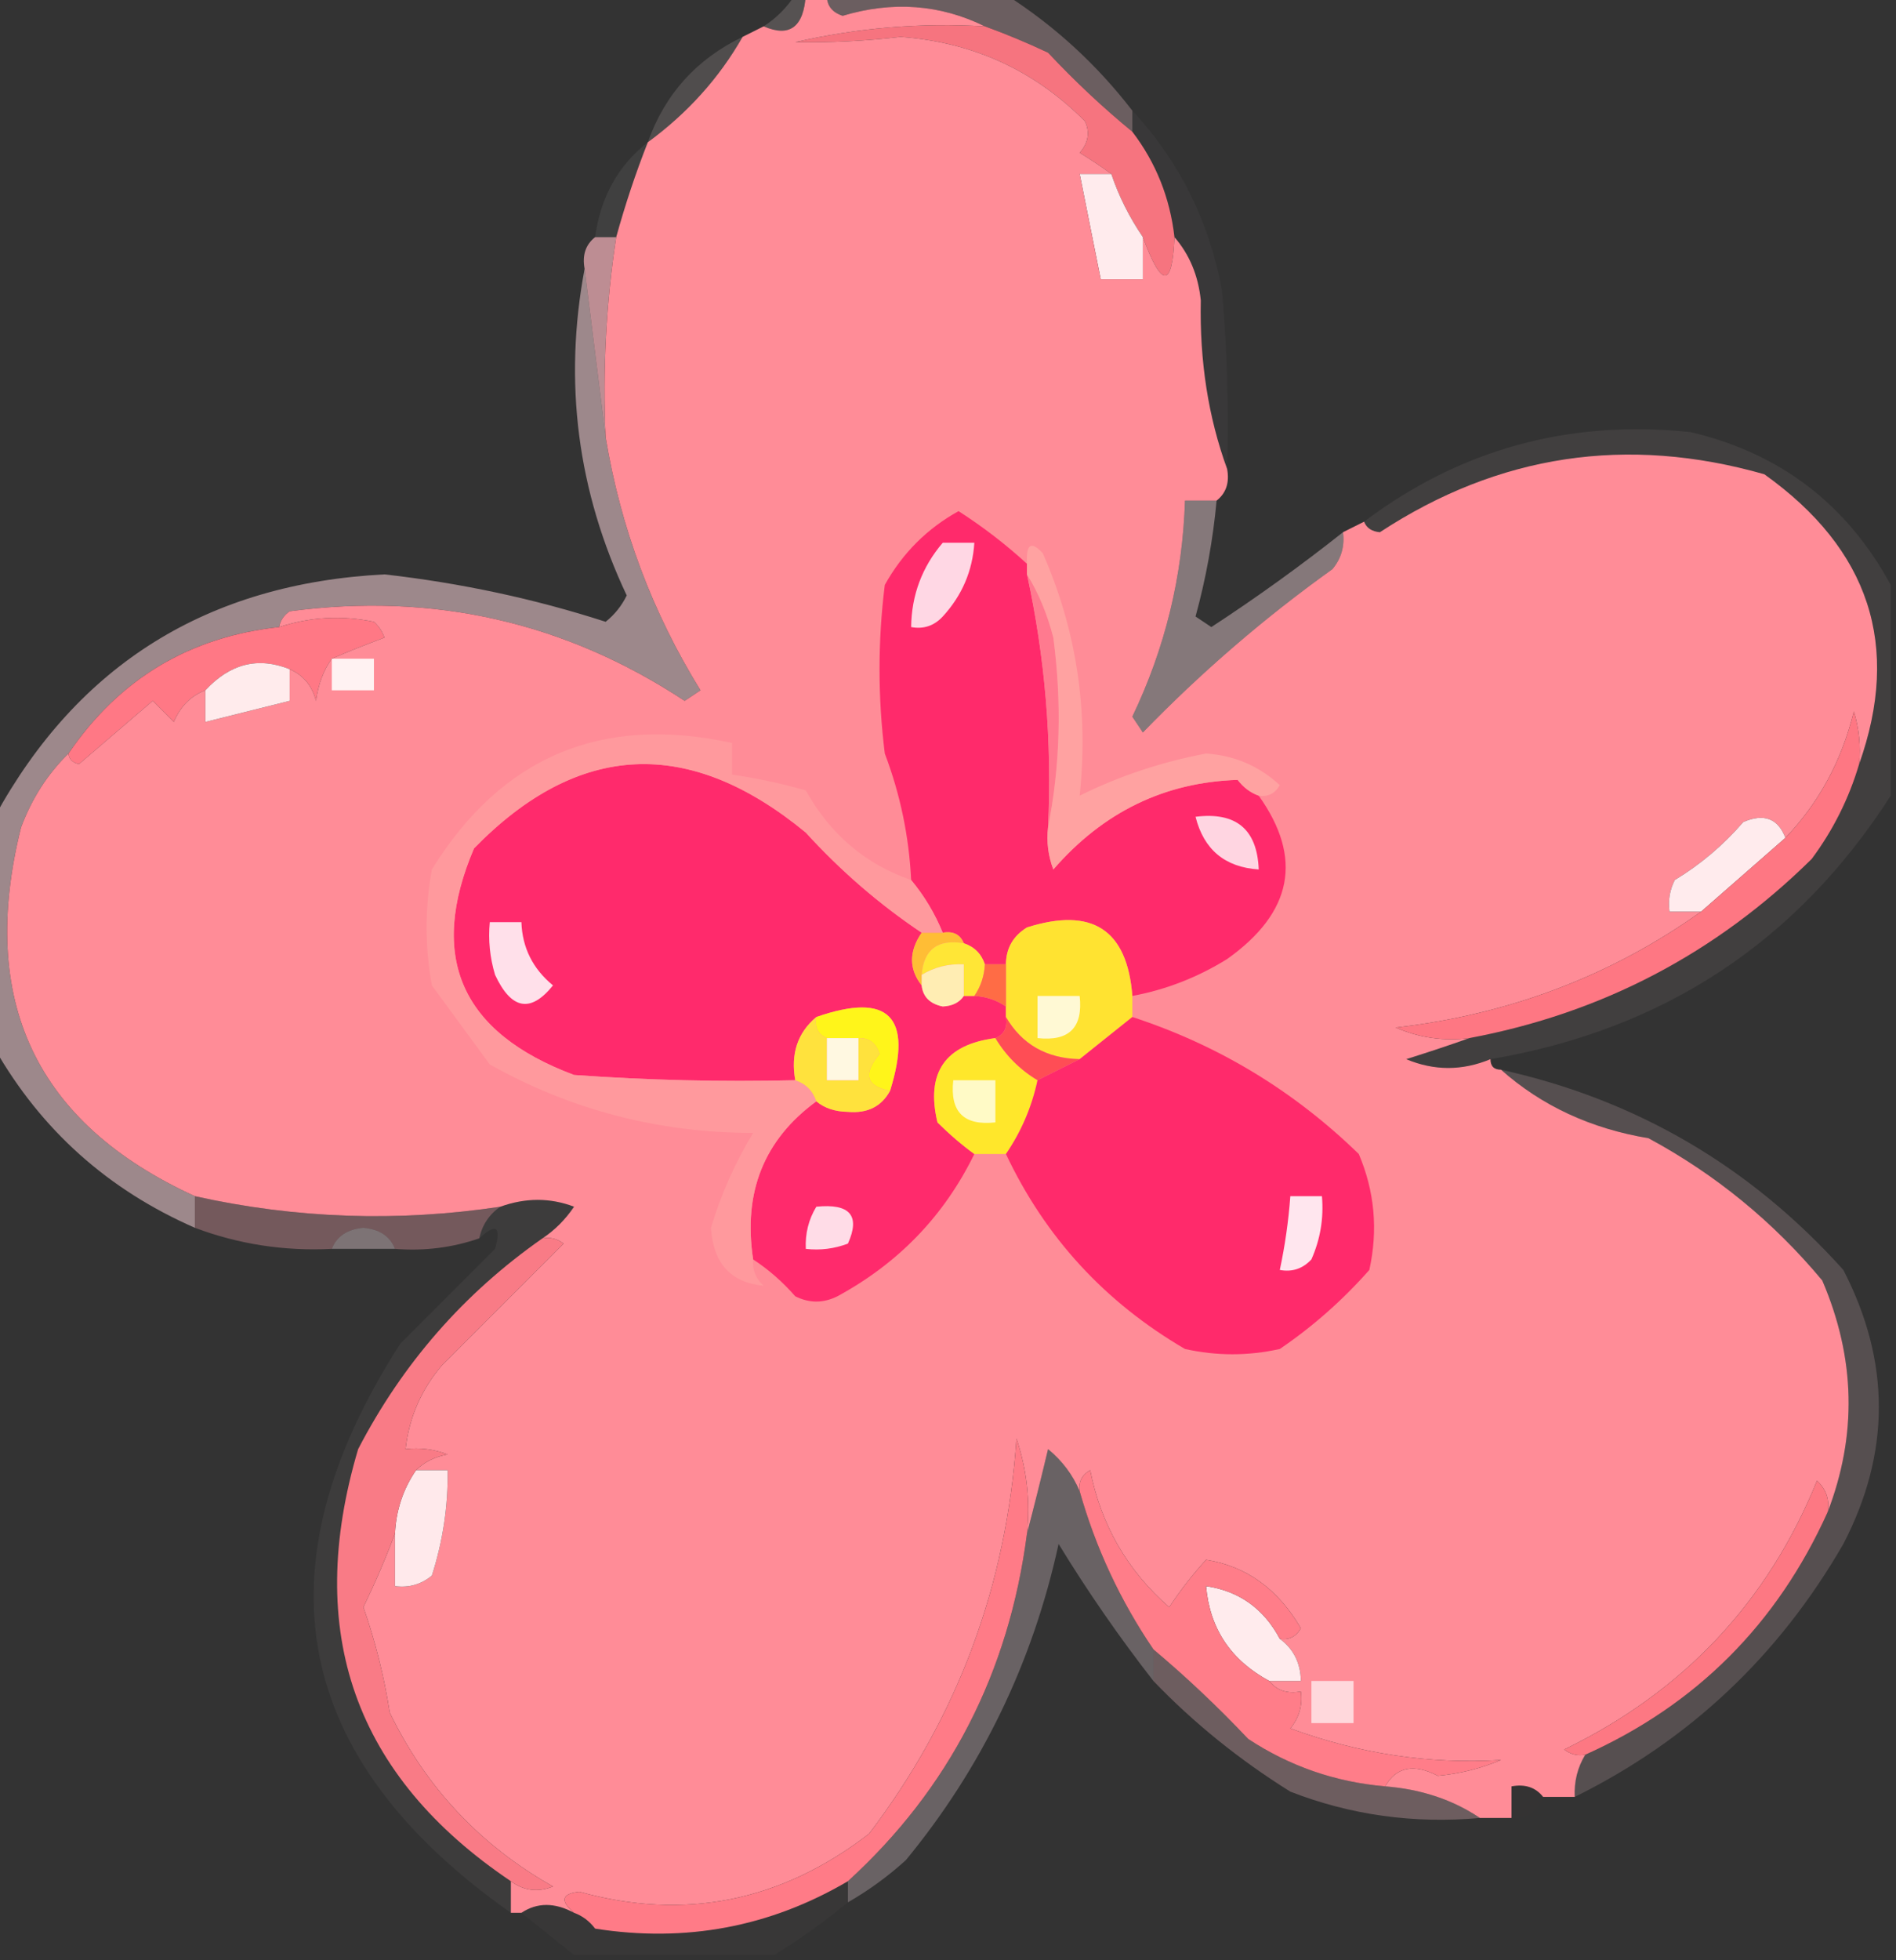<?xml version="1.0" encoding="UTF-8"?>
<!DOCTYPE svg PUBLIC "-//W3C//DTD SVG 1.1//EN" "http://www.w3.org/Graphics/SVG/1.1/DTD/svg11.dtd">
<svg xmlns="http://www.w3.org/2000/svg" version="1.1" width="180px" height="186px" style="shape-rendering:geometricPrecision; text-rendering:geometricPrecision; image-rendering:optimizeQuality; fill-rule:evenodd; clip-rule:evenodd" xmlns:xlink="http://www.w3.org/1999/xlink">
<rect width="100%" height="100%" fill="#333333" stroke="none"/>
<g><path style="opacity:0.173" fill="#ffe8ec" d="M 75.5,-0.5 C 75.833,-0.5 76.167,-0.5 76.5,-0.5C 76.307,2.57 74.973,3.57 72.5,2.5C 73.694,1.728 74.694,0.728 75.5,-0.5 Z"/></g>
<g><path style="opacity:0.275" fill="#ffd1d7" d="M 78.5,-0.5 C 84.167,-0.5 89.833,-0.5 95.5,-0.5C 100.126,2.458 104.126,6.124 107.5,10.5C 107.5,11.167 107.5,11.833 107.5,12.5C 104.703,10.205 102.036,7.705 99.5,5C 97.511,4.062 95.511,3.228 93.5,2.5C 89.242,0.41 84.742,0.077 80,1.5C 78.97,1.164 78.47,0.497 78.5,-0.5 Z"/></g>
<g><path style="opacity:0.957" fill="#ff7783" d="M 93.5,2.5 C 95.511,3.228 97.511,4.062 99.5,5C 102.036,7.705 104.703,10.205 107.5,12.5C 109.738,15.43 111.071,18.763 111.5,22.5C 111.295,27.359 110.295,27.359 108.5,22.5C 107.201,20.588 106.201,18.588 105.5,16.5C 104.602,15.842 103.602,15.176 102.5,14.5C 103.326,13.549 103.492,12.549 103,11.5C 98.189,6.667 92.356,4 85.5,3.5C 82.136,3.893 78.803,4.06 75.5,4C 81.407,2.639 87.407,2.139 93.5,2.5 Z"/></g>
<g><path style="opacity:0.141" fill="#ffeaee" d="M 70.5,3.5 C 68.28,7.395 65.28,10.728 61.5,13.5C 63.116,8.944 66.116,5.61 70.5,3.5 Z"/></g>
<g><path style="opacity:0.066" fill="#fff2f5" d="M 61.5,13.5 C 60.353,16.41 59.353,19.41 58.5,22.5C 57.833,22.5 57.167,22.5 56.5,22.5C 57.015,18.701 58.681,15.701 61.5,13.5 Z"/></g>
<g><path style="opacity:1" fill="#ffebed" d="M 105.5,16.5 C 106.201,18.588 107.201,20.588 108.5,22.5C 108.5,23.833 108.5,25.167 108.5,26.5C 107.167,26.5 105.833,26.5 104.5,26.5C 103.833,23.167 103.167,19.833 102.5,16.5C 103.5,16.5 104.5,16.5 105.5,16.5 Z"/></g>
<g><path style="opacity:0.033" fill="#ffeef2" d="M 107.5,10.5 C 111.937,15.275 114.77,20.942 116,27.5C 116.499,33.157 116.666,38.824 116.5,44.5C 114.711,39.593 113.878,34.26 114,28.5C 113.76,26.148 112.927,24.148 111.5,22.5C 111.071,18.763 109.738,15.43 107.5,12.5C 107.5,11.833 107.5,11.167 107.5,10.5 Z"/></g>
<g><path style="opacity:0.674" fill="#ffb8c1" d="M 56.5,22.5 C 57.167,22.5 57.833,22.5 58.5,22.5C 57.542,28.744 57.209,35.077 57.5,41.5C 56.833,36.167 56.167,30.833 55.5,25.5C 55.263,24.209 55.596,23.209 56.5,22.5 Z"/></g>
<g><path style="opacity:0.516" fill="#ffd7dd" d="M 55.5,25.5 C 56.167,30.833 56.833,36.167 57.5,41.5C 58.922,50.101 61.922,58.101 66.5,65.5C 66,65.833 65.5,66.167 65,66.5C 53.646,59.019 41.146,56.186 27.5,58C 26.944,58.383 26.611,58.883 26.5,59.5C 17.975,60.428 11.309,64.428 6.5,71.5C 4.526,73.428 3.026,75.761 2,78.5C -2.113,94.933 3.387,106.6 18.5,113.5C 18.5,114.5 18.5,115.5 18.5,116.5C 10.251,112.891 3.917,107.224 -0.5,99.5C -0.5,92.167 -0.5,84.833 -0.5,77.5C 7.404,63.033 19.737,55.366 36.5,54.5C 43.762,55.323 50.762,56.823 57.5,59C 58.357,58.311 59.023,57.478 59.5,56.5C 54.817,46.597 53.483,36.264 55.5,25.5 Z"/></g>
<g><path style="opacity:1" fill="#ff7885" d="M 31.5,62.5 C 30.71,63.608 30.21,64.942 30,66.5C 29.623,65.058 28.79,64.058 27.5,63.5C 24.513,62.298 21.846,62.965 19.5,65.5C 18.141,66.007 17.141,67.007 16.5,68.5C 15.833,67.833 15.167,67.167 14.5,66.5C 12.167,68.5 9.833,70.5 7.5,72.5C 6.893,72.376 6.56,72.043 6.5,71.5C 11.309,64.428 17.975,60.428 26.5,59.5C 29.445,58.532 32.445,58.366 35.5,59C 35.957,59.414 36.291,59.914 36.5,60.5C 34.709,61.17 33.042,61.837 31.5,62.5 Z"/></g>
<g><path style="opacity:1" fill="#ff8c97" d="M 76.5,-0.5 C 77.167,-0.5 77.833,-0.5 78.5,-0.5C 78.47,0.497 78.97,1.164 80,1.5C 84.742,0.077 89.242,0.41 93.5,2.5C 87.407,2.139 81.407,2.639 75.5,4C 78.803,4.06 82.136,3.893 85.5,3.5C 92.356,4 98.189,6.667 103,11.5C 103.492,12.549 103.326,13.549 102.5,14.5C 103.602,15.176 104.602,15.842 105.5,16.5C 104.5,16.5 103.5,16.5 102.5,16.5C 103.167,19.833 103.833,23.167 104.5,26.5C 105.833,26.5 107.167,26.5 108.5,26.5C 108.5,25.167 108.5,23.833 108.5,22.5C 110.295,27.359 111.295,27.359 111.5,22.5C 112.927,24.148 113.76,26.148 114,28.5C 113.878,34.26 114.711,39.593 116.5,44.5C 116.737,45.791 116.404,46.791 115.5,47.5C 114.5,47.5 113.5,47.5 112.5,47.5C 112.275,54.683 110.608,61.517 107.5,68C 107.833,68.5 108.167,69 108.5,69.5C 114.058,63.772 120.058,58.606 126.5,54C 127.337,52.989 127.67,51.822 127.5,50.5C 128.167,50.167 128.833,49.833 129.5,49.5C 129.735,50.097 130.235,50.43 131,50.5C 142.274,43.114 154.441,41.281 167.5,45C 177.485,52.116 180.485,61.282 176.5,72.5C 176.66,70.801 176.494,69.134 176,67.5C 174.85,72.177 172.683,76.177 169.5,79.5C 168.796,77.656 167.463,77.156 165.5,78C 163.612,80.19 161.445,82.023 159,83.5C 158.517,84.448 158.351,85.448 158.5,86.5C 159.5,86.5 160.5,86.5 161.5,86.5C 152.941,92.594 143.274,96.261 132.5,97.5C 134.743,98.474 137.076,98.808 139.5,98.5C 137.631,99.165 135.631,99.831 133.5,100.5C 136.156,101.614 138.823,101.614 141.5,100.5C 141.5,101.167 141.833,101.5 142.5,101.5C 146.361,104.925 151.027,107.091 156.5,108C 162.866,111.434 168.366,115.934 173,121.5C 176.158,128.853 176.324,136.186 173.5,143.5C 173.719,142.325 173.386,141.325 172.5,140.5C 167.825,152.012 159.825,160.512 148.5,166C 149.094,166.464 149.761,166.631 150.5,166.5C 149.766,167.708 149.433,169.041 149.5,170.5C 148.5,170.5 147.5,170.5 146.5,170.5C 145.791,169.596 144.791,169.263 143.5,169.5C 143.5,170.5 143.5,171.5 143.5,172.5C 142.5,172.5 141.5,172.5 140.5,172.5C 137.929,170.769 134.929,169.769 131.5,169.5C 132.563,167.653 134.229,167.319 136.5,168.5C 138.577,168.308 140.577,167.808 142.5,167C 135.719,167.412 129.052,166.412 122.5,164C 123.337,162.989 123.67,161.822 123.5,160.5C 122.209,160.737 121.209,160.404 120.5,159.5C 121.5,159.5 122.5,159.5 123.5,159.5C 123.473,157.801 122.806,156.467 121.5,155.5C 122.376,155.631 123.043,155.298 123.5,154.5C 121.323,150.77 118.323,148.604 114.5,148C 113.213,149.41 112.046,150.91 111,152.5C 107.026,149.024 104.526,144.691 103.5,139.5C 102.702,139.957 102.369,140.624 102.5,141.5C 101.859,139.958 100.859,138.624 99.5,137.5C 98.832,140.306 98.166,142.972 97.5,145.5C 97.817,142.428 97.484,139.428 96.5,136.5C 95.557,150.473 90.89,162.973 82.5,174C 74.138,180.442 64.971,182.276 55,179.5C 53.316,179.683 53.15,180.35 54.5,181.5C 52.666,180.506 50.999,180.506 49.5,181.5C 49.167,181.5 48.833,181.5 48.5,181.5C 48.5,180.5 48.5,179.5 48.5,178.5C 49.738,179.412 51.072,179.579 52.5,179C 45.614,175.114 40.447,169.614 37,162.5C 36.474,159.089 35.641,155.755 34.5,152.5C 35.655,150.105 36.655,147.771 37.5,145.5C 37.5,147.167 37.5,148.833 37.5,150.5C 38.822,150.67 39.989,150.337 41,149.5C 42.043,146.243 42.543,142.91 42.5,139.5C 41.5,139.5 40.5,139.5 39.5,139.5C 40.263,138.732 41.263,138.232 42.5,138C 41.207,137.51 39.873,137.343 38.5,137.5C 38.841,134.484 40.007,131.818 42,129.5C 45.833,125.667 49.667,121.833 53.5,118C 52.906,117.536 52.239,117.369 51.5,117.5C 52.66,116.735 53.66,115.735 54.5,114.5C 52.229,113.637 49.895,113.637 47.5,114.5C 37.762,115.965 28.095,115.632 18.5,113.5C 3.387,106.6 -2.113,94.933 2,78.5C 3.026,75.761 4.526,73.428 6.5,71.5C 6.56,72.043 6.893,72.376 7.5,72.5C 9.833,70.5 12.167,68.5 14.5,66.5C 15.167,67.167 15.833,67.833 16.5,68.5C 17.141,67.007 18.141,66.007 19.5,65.5C 19.5,66.5 19.5,67.5 19.5,68.5C 22.167,67.833 24.833,67.167 27.5,66.5C 27.5,65.5 27.5,64.5 27.5,63.5C 28.79,64.058 29.623,65.058 30,66.5C 30.21,64.942 30.71,63.608 31.5,62.5C 33.042,61.837 34.709,61.17 36.5,60.5C 36.291,59.914 35.957,59.414 35.5,59C 32.445,58.366 29.445,58.532 26.5,59.5C 26.611,58.883 26.944,58.383 27.5,58C 41.146,56.186 53.646,59.019 65,66.5C 65.5,66.167 66,65.833 66.5,65.5C 61.922,58.101 58.922,50.101 57.5,41.5C 57.209,35.077 57.542,28.744 58.5,22.5C 59.353,19.41 60.353,16.41 61.5,13.5C 65.28,10.728 68.28,7.395 70.5,3.5C 71.167,3.167 71.833,2.833 72.5,2.5C 74.973,3.57 76.307,2.57 76.5,-0.5 Z"/></g>
<g><path style="opacity:1" fill="#ff2a6b" d="M 97.5,53.5 C 97.5,53.833 97.5,54.167 97.5,54.5C 99.219,62.381 99.886,70.381 99.5,78.5C 99.343,79.873 99.51,81.207 100,82.5C 104.724,77.053 110.557,74.219 117.5,74C 118.044,74.717 118.711,75.217 119.5,75.5C 123.72,81.416 122.72,86.582 116.5,91C 113.691,92.741 110.691,93.908 107.5,94.5C 107.016,88.205 103.683,86.038 97.5,88C 96.177,88.816 95.511,89.983 95.5,91.5C 94.833,91.5 94.167,91.5 93.5,91.5C 93.167,90.5 92.5,89.833 91.5,89.5C 91.158,88.662 90.492,88.328 89.5,88.5C 88.751,86.668 87.751,85.001 86.5,83.5C 86.303,79.378 85.47,75.378 84,71.5C 83.333,66.167 83.333,60.833 84,55.5C 85.679,52.487 88.013,50.154 91,48.5C 93.317,49.985 95.484,51.652 97.5,53.5 Z"/></g>
<g><path style="opacity:0.4" fill="#ffe0e4" d="M 115.5,47.5 C 115.156,51.228 114.49,54.895 113.5,58.5C 114,58.833 114.5,59.167 115,59.5C 119.314,56.683 123.48,53.683 127.5,50.5C 127.67,51.822 127.337,52.989 126.5,54C 120.058,58.606 114.058,63.772 108.5,69.5C 108.167,69 107.833,68.5 107.5,68C 110.608,61.517 112.275,54.683 112.5,47.5C 113.5,47.5 114.5,47.5 115.5,47.5 Z"/></g>
<g><path style="opacity:1" fill="#ffd7e4" d="M 89.5,51.5 C 90.5,51.5 91.5,51.5 92.5,51.5C 92.334,54.168 91.334,56.502 89.5,58.5C 88.675,59.386 87.675,59.719 86.5,59.5C 86.539,56.465 87.539,53.798 89.5,51.5 Z"/></g>
<g><path style="opacity:1" fill="#ffebec" d="M 27.5,63.5 C 27.5,64.5 27.5,65.5 27.5,66.5C 24.833,67.167 22.167,67.833 19.5,68.5C 19.5,67.5 19.5,66.5 19.5,65.5C 21.846,62.965 24.513,62.298 27.5,63.5 Z"/></g>
<g><path style="opacity:1" fill="#fff2f2" d="M 31.5,62.5 C 32.833,62.5 34.167,62.5 35.5,62.5C 35.5,63.5 35.5,64.5 35.5,65.5C 34.167,65.5 32.833,65.5 31.5,65.5C 31.5,64.5 31.5,63.5 31.5,62.5 Z"/></g>
<g><path style="opacity:1" fill="#ff7a8f" d="M 97.5,54.5 C 98.6,56.277 99.434,58.277 100,60.5C 100.819,66.681 100.653,72.681 99.5,78.5C 99.886,70.381 99.219,62.381 97.5,54.5 Z"/></g>
<g><path style="opacity:1" fill="#ffa2a1" d="M 119.5,75.5 C 118.711,75.217 118.044,74.717 117.5,74C 110.557,74.219 104.724,77.053 100,82.5C 99.51,81.207 99.343,79.873 99.5,78.5C 100.653,72.681 100.819,66.681 100,60.5C 99.434,58.277 98.6,56.277 97.5,54.5C 97.5,54.167 97.5,53.833 97.5,53.5C 97.393,51.621 97.893,51.288 99,52.5C 102.192,59.752 103.358,67.418 102.5,75.5C 106.25,73.636 110.25,72.302 114.5,71.5C 117.191,71.679 119.525,72.679 121.5,74.5C 121.043,75.297 120.376,75.631 119.5,75.5 Z"/></g>
<g><path style="opacity:0.068" fill="#ffdde2" d="M 179.5,55.5 C 179.5,62.167 179.5,68.833 179.5,75.5C 170.583,89.398 157.916,97.731 141.5,100.5C 138.823,101.614 136.156,101.614 133.5,100.5C 135.631,99.831 137.631,99.165 139.5,98.5C 152.067,96.145 162.9,90.478 172,81.5C 174.038,78.757 175.538,75.757 176.5,72.5C 180.485,61.282 177.485,52.116 167.5,45C 154.441,41.281 142.274,43.114 131,50.5C 130.235,50.43 129.735,50.097 129.5,49.5C 138.629,42.62 148.962,39.787 160.5,41C 168.998,42.998 175.331,47.831 179.5,55.5 Z"/></g>
<g><path style="opacity:1" fill="#ffd5e1" d="M 113.5,77.5 C 117.349,77.019 119.349,78.686 119.5,82.5C 116.288,82.288 114.288,80.621 113.5,77.5 Z"/></g>
<g><path style="opacity:1" fill="#ffebed" d="M 169.5,79.5 C 166.833,81.833 164.167,84.167 161.5,86.5C 160.5,86.5 159.5,86.5 158.5,86.5C 158.351,85.448 158.517,84.448 159,83.5C 161.445,82.023 163.612,80.19 165.5,78C 167.463,77.156 168.796,77.656 169.5,79.5 Z"/></g>
<g><path style="opacity:1" fill="#ff2a6c" d="M 87.5,88.5 C 86.28,90.284 86.28,91.95 87.5,93.5C 87.62,94.586 88.287,95.253 89.5,95.5C 90.416,95.457 91.083,95.124 91.5,94.5C 91.833,94.5 92.167,94.5 92.5,94.5C 93.609,94.557 94.609,94.89 95.5,95.5C 95.5,95.833 95.5,96.167 95.5,96.5C 95.672,97.492 95.338,98.158 94.5,98.5C 89.712,99.123 87.879,101.79 89,106.5C 90.145,107.636 91.312,108.636 92.5,109.5C 89.642,115.35 85.309,119.85 79.5,123C 78.167,123.667 76.833,123.667 75.5,123C 74.295,121.624 72.962,120.458 71.5,119.5C 70.528,113.135 72.528,108.135 77.5,104.5C 78.274,105.147 79.274,105.48 80.5,105.5C 82.355,105.66 83.688,104.993 84.5,103.5C 86.693,96.446 84.36,94.113 77.5,96.5C 75.72,97.99 75.053,99.99 75.5,102.5C 68.492,102.666 61.492,102.5 54.5,102C 43.765,97.989 40.599,90.823 45,80.5C 54.898,70.361 65.398,69.861 76.5,79C 79.825,82.647 83.492,85.814 87.5,88.5 Z"/></g>
<g><path style="opacity:1" fill="#ffe0ea" d="M 46.5,87.5 C 47.5,87.5 48.5,87.5 49.5,87.5C 49.585,89.929 50.585,91.929 52.5,93.5C 50.378,96.14 48.544,95.806 47,92.5C 46.507,90.866 46.34,89.199 46.5,87.5 Z"/></g>
<g><path style="opacity:1" fill="#ffbd35" d="M 87.5,88.5 C 88.167,88.5 88.833,88.5 89.5,88.5C 90.492,88.328 91.158,88.662 91.5,89.5C 89.027,89.088 87.694,90.088 87.5,92.5C 87.5,92.833 87.5,93.167 87.5,93.5C 86.28,91.95 86.28,90.284 87.5,88.5 Z"/></g>
<g><path style="opacity:1" fill="#ffe331" d="M 107.5,94.5 C 107.5,95.167 107.5,95.833 107.5,96.5C 105.833,97.833 104.167,99.167 102.5,100.5C 99.348,100.429 97.014,99.095 95.5,96.5C 95.5,96.167 95.5,95.833 95.5,95.5C 95.5,94.167 95.5,92.833 95.5,91.5C 95.511,89.983 96.177,88.816 97.5,88C 103.683,86.038 107.016,88.205 107.5,94.5 Z"/></g>
<g><path style="opacity:0.996" fill="#ff7884" d="M 176.5,72.5 C 175.538,75.757 174.038,78.757 172,81.5C 162.9,90.478 152.067,96.145 139.5,98.5C 137.076,98.808 134.743,98.474 132.5,97.5C 143.274,96.261 152.941,92.594 161.5,86.5C 164.167,84.167 166.833,81.833 169.5,79.5C 172.683,76.177 174.85,72.177 176,67.5C 176.494,69.134 176.66,70.801 176.5,72.5 Z"/></g>
<g><path style="opacity:1" fill="#ffe636" d="M 91.5,89.5 C 92.5,89.833 93.167,90.5 93.5,91.5C 93.443,92.609 93.11,93.609 92.5,94.5C 92.167,94.5 91.833,94.5 91.5,94.5C 91.5,93.5 91.5,92.5 91.5,91.5C 90.041,91.433 88.708,91.766 87.5,92.5C 87.694,90.088 89.027,89.088 91.5,89.5 Z"/></g>
<g><path style="opacity:1" fill="#ff6c45" d="M 93.5,91.5 C 94.167,91.5 94.833,91.5 95.5,91.5C 95.5,92.833 95.5,94.167 95.5,95.5C 94.609,94.89 93.609,94.557 92.5,94.5C 93.11,93.609 93.443,92.609 93.5,91.5 Z"/></g>
<g><path style="opacity:1" fill="#ffedb3" d="M 91.5,94.5 C 91.083,95.124 90.416,95.457 89.5,95.5C 88.287,95.253 87.62,94.586 87.5,93.5C 87.5,93.167 87.5,92.833 87.5,92.5C 88.708,91.766 90.041,91.433 91.5,91.5C 91.5,92.5 91.5,93.5 91.5,94.5 Z"/></g>
<g><path style="opacity:1" fill="#fff9d4" d="M 98.5,94.5 C 99.833,94.5 101.167,94.5 102.5,94.5C 102.833,97.5 101.5,98.833 98.5,98.5C 98.5,97.167 98.5,95.833 98.5,94.5 Z"/></g>
<g><path style="opacity:1" fill="#fff51a" d="M 84.5,103.5 C 82.228,103.089 81.895,101.922 83.5,100C 83.164,98.97 82.497,98.47 81.5,98.5C 80.5,98.5 79.5,98.5 78.5,98.5C 77.662,98.158 77.328,97.492 77.5,96.5C 84.36,94.113 86.693,96.446 84.5,103.5 Z"/></g>
<g><path style="opacity:1" fill="#ffe72b" d="M 94.5,98.5 C 95.5,100.167 96.833,101.5 98.5,102.5C 97.957,105.038 96.957,107.372 95.5,109.5C 94.5,109.5 93.5,109.5 92.5,109.5C 91.312,108.636 90.145,107.636 89,106.5C 87.879,101.79 89.712,99.123 94.5,98.5 Z"/></g>
<g><path style="opacity:1" fill="#ff4d55" d="M 95.5,96.5 C 97.014,99.095 99.348,100.429 102.5,100.5C 101.167,101.167 99.833,101.833 98.5,102.5C 96.833,101.5 95.5,100.167 94.5,98.5C 95.338,98.158 95.672,97.492 95.5,96.5 Z"/></g>
<g><path style="opacity:1" fill="#ff999d" d="M 86.5,83.5 C 87.751,85.001 88.751,86.668 89.5,88.5C 88.833,88.5 88.167,88.5 87.5,88.5C 83.492,85.814 79.825,82.647 76.5,79C 65.398,69.861 54.898,70.361 45,80.5C 40.599,90.823 43.765,97.989 54.5,102C 61.492,102.5 68.492,102.666 75.5,102.5C 76.5,102.833 77.167,103.5 77.5,104.5C 72.528,108.135 70.528,113.135 71.5,119.5C 71.414,120.496 71.748,121.329 72.5,122C 69.376,121.703 67.709,119.87 67.5,116.5C 68.439,113.357 69.773,110.357 71.5,107.5C 62.531,107.489 54.198,105.322 46.5,101C 44.667,98.5 42.833,96 41,93.5C 40.333,89.833 40.333,86.167 41,82.5C 47.629,71.788 57.129,67.788 69.5,70.5C 69.5,71.5 69.5,72.5 69.5,73.5C 71.854,73.838 74.187,74.338 76.5,75C 78.829,79.173 82.162,82.006 86.5,83.5 Z"/></g>
<g><path style="opacity:1" fill="#ffe23d" d="M 77.5,96.5 C 77.328,97.492 77.662,98.158 78.5,98.5C 78.5,99.833 78.5,101.167 78.5,102.5C 79.5,102.5 80.5,102.5 81.5,102.5C 81.5,101.167 81.5,99.833 81.5,98.5C 82.497,98.47 83.164,98.97 83.5,100C 81.895,101.922 82.228,103.089 84.5,103.5C 83.688,104.993 82.355,105.66 80.5,105.5C 79.274,105.48 78.274,105.147 77.5,104.5C 77.167,103.5 76.5,102.833 75.5,102.5C 75.053,99.99 75.72,97.99 77.5,96.5 Z"/></g>
<g><path style="opacity:1" fill="#fff8e1" d="M 78.5,98.5 C 79.5,98.5 80.5,98.5 81.5,98.5C 81.5,99.833 81.5,101.167 81.5,102.5C 80.5,102.5 79.5,102.5 78.5,102.5C 78.5,101.167 78.5,99.833 78.5,98.5 Z"/></g>
<g><path style="opacity:1" fill="#fffac6" d="M 90.5,102.5 C 91.833,102.5 93.167,102.5 94.5,102.5C 94.5,103.833 94.5,105.167 94.5,106.5C 91.5,106.833 90.167,105.5 90.5,102.5 Z"/></g>
<g><path style="opacity:1" fill="#ff2a6b" d="M 107.5,96.5 C 115.659,99.164 122.825,103.497 129,109.5C 130.504,113.039 130.837,116.705 130,120.5C 127.463,123.372 124.63,125.872 121.5,128C 118.5,128.667 115.5,128.667 112.5,128C 104.898,123.567 99.231,117.4 95.5,109.5C 96.957,107.372 97.957,105.038 98.5,102.5C 99.833,101.833 101.167,101.167 102.5,100.5C 104.167,99.167 105.833,97.833 107.5,96.5 Z"/></g>
<g><path style="opacity:1" fill="#ffdce7" d="M 77.5,114.5 C 80.694,114.176 81.694,115.342 80.5,118C 79.207,118.49 77.873,118.657 76.5,118.5C 76.433,117.041 76.766,115.708 77.5,114.5 Z"/></g>
<g><path style="opacity:1" fill="#ffe6ee" d="M 122.5,113.5 C 123.5,113.5 124.5,113.5 125.5,113.5C 125.682,115.591 125.348,117.591 124.5,119.5C 123.675,120.386 122.675,120.719 121.5,120.5C 121.993,118.194 122.326,115.861 122.5,113.5 Z"/></g>
<g><path style="opacity:0.318" fill="#ffaab3" d="M 18.5,113.5 C 28.095,115.632 37.762,115.965 47.5,114.5C 46.449,115.222 45.782,116.222 45.5,117.5C 42.946,118.388 40.279,118.721 37.5,118.5C 37.03,117.307 36.03,116.64 34.5,116.5C 32.97,116.64 31.97,117.307 31.5,118.5C 26.995,118.729 22.661,118.063 18.5,116.5C 18.5,115.5 18.5,114.5 18.5,113.5 Z"/></g>
<g><path style="opacity:0.365" fill="#ffe5e8" d="M 37.5,118.5 C 35.5,118.5 33.5,118.5 31.5,118.5C 31.97,117.307 32.97,116.64 34.5,116.5C 36.03,116.64 37.03,117.307 37.5,118.5 Z"/></g>
<g><path style="opacity:0.175" fill="#ffd6dc" d="M 142.5,101.5 C 155.346,104.341 166.18,110.675 175,120.5C 179.495,129.188 179.495,137.854 175,146.5C 168.876,157.127 160.376,165.127 149.5,170.5C 149.433,169.041 149.766,167.708 150.5,166.5C 161.045,161.771 168.712,154.104 173.5,143.5C 176.324,136.186 176.158,128.853 173,121.5C 168.366,115.934 162.866,111.434 156.5,108C 151.027,107.091 146.361,104.925 142.5,101.5 Z"/></g>
<g><path style="opacity:1" fill="#ffe9eb" d="M 39.5,139.5 C 40.5,139.5 41.5,139.5 42.5,139.5C 42.543,142.91 42.043,146.243 41,149.5C 39.989,150.337 38.822,150.67 37.5,150.5C 37.5,148.833 37.5,147.167 37.5,145.5C 37.604,143.297 38.27,141.297 39.5,139.5 Z"/></g>
<g><path style="opacity:0.966" fill="#ff7d89" d="M 51.5,117.5 C 52.239,117.369 52.906,117.536 53.5,118C 49.667,121.833 45.833,125.667 42,129.5C 40.007,131.818 38.841,134.484 38.5,137.5C 39.873,137.343 41.207,137.51 42.5,138C 41.263,138.232 40.263,138.732 39.5,139.5C 38.27,141.297 37.604,143.297 37.5,145.5C 36.655,147.771 35.655,150.105 34.5,152.5C 35.641,155.755 36.474,159.089 37,162.5C 40.447,169.614 45.614,175.114 52.5,179C 51.072,179.579 49.738,179.412 48.5,178.5C 33.674,168.528 28.84,154.862 34,137.5C 38.221,129.369 44.055,122.702 51.5,117.5 Z"/></g>
<g><path style="opacity:1" fill="#ffebed" d="M 121.5,155.5 C 122.806,156.467 123.473,157.801 123.5,159.5C 122.5,159.5 121.5,159.5 120.5,159.5C 116.849,157.53 114.849,154.53 114.5,150.5C 117.643,150.969 119.977,152.636 121.5,155.5 Z"/></g>
<g><path style="opacity:0.263" fill="#ffe6eb" d="M 102.5,141.5 C 104.026,146.885 106.36,151.885 109.5,156.5C 109.5,157.5 109.5,158.5 109.5,159.5C 106.252,155.336 103.252,151.003 100.5,146.5C 98.046,157.739 93.213,167.739 86,176.5C 84.288,178.052 82.455,179.385 80.5,180.5C 80.5,179.833 80.5,179.167 80.5,178.5C 90.117,169.726 95.784,158.726 97.5,145.5C 98.166,142.972 98.832,140.306 99.5,137.5C 100.859,138.624 101.859,139.958 102.5,141.5 Z"/></g>
<g><path style="opacity:1" fill="#ff7d89" d="M 121.5,155.5 C 119.977,152.636 117.643,150.969 114.5,150.5C 114.849,154.53 116.849,157.53 120.5,159.5C 121.209,160.404 122.209,160.737 123.5,160.5C 123.67,161.822 123.337,162.989 122.5,164C 129.052,166.412 135.719,167.412 142.5,167C 140.577,167.808 138.577,168.308 136.5,168.5C 134.229,167.319 132.563,167.653 131.5,169.5C 126.773,169.091 122.44,167.591 118.5,165C 115.631,161.962 112.631,159.129 109.5,156.5C 106.36,151.885 104.026,146.885 102.5,141.5C 102.369,140.624 102.702,139.957 103.5,139.5C 104.526,144.691 107.026,149.024 111,152.5C 112.046,150.91 113.213,149.41 114.5,148C 118.323,148.604 121.323,150.77 123.5,154.5C 123.043,155.298 122.376,155.631 121.5,155.5 Z"/></g>
<g><path style="opacity:1" fill="#ffd8dc" d="M 124.5,159.5 C 125.833,159.5 127.167,159.5 128.5,159.5C 128.5,160.833 128.5,162.167 128.5,163.5C 127.167,163.5 125.833,163.5 124.5,163.5C 124.5,162.167 124.5,160.833 124.5,159.5 Z"/></g>
<g><path style="opacity:0.049" fill="#ffe1e6" d="M 51.5,117.5 C 44.055,122.702 38.221,129.369 34,137.5C 28.84,154.862 33.674,168.528 48.5,178.5C 48.5,179.5 48.5,180.5 48.5,181.5C 27.746,166.896 24.246,148.896 38,127.5C 41,124.5 44,121.5 47,118.5C 47.605,116.365 47.105,116.031 45.5,117.5C 45.782,116.222 46.449,115.222 47.5,114.5C 49.895,113.637 52.229,113.637 54.5,114.5C 53.66,115.735 52.66,116.735 51.5,117.5 Z"/></g>
<g><path style="opacity:0.988" fill="#ff7884" d="M 173.5,143.5 C 168.712,154.104 161.045,161.771 150.5,166.5C 149.761,166.631 149.094,166.464 148.5,166C 159.825,160.512 167.825,152.012 172.5,140.5C 173.386,141.325 173.719,142.325 173.5,143.5 Z"/></g>
<g><path style="opacity:0.286" fill="#ffc8ce" d="M 109.5,156.5 C 112.631,159.129 115.631,161.962 118.5,165C 122.44,167.591 126.773,169.091 131.5,169.5C 134.929,169.769 137.929,170.769 140.5,172.5C 134.221,173.061 128.221,172.227 122.5,170C 117.664,166.985 113.331,163.485 109.5,159.5C 109.5,158.5 109.5,157.5 109.5,156.5 Z"/></g>
<g><path style="opacity:0.004" fill="#ffe9ec" d="M 146.5,170.5 C 146.027,171.906 145.027,172.573 143.5,172.5C 143.5,171.5 143.5,170.5 143.5,169.5C 144.791,169.263 145.791,169.596 146.5,170.5 Z"/></g>
<g><path style="opacity:1" fill="#ff7b87" d="M 97.5,145.5 C 95.784,158.726 90.117,169.726 80.5,178.5C 73.097,182.847 65.097,184.347 56.5,183C 55.956,182.283 55.289,181.783 54.5,181.5C 53.15,180.35 53.316,179.683 55,179.5C 64.971,182.276 74.138,180.442 82.5,174C 90.89,162.973 95.557,150.473 96.5,136.5C 97.484,139.428 97.817,142.428 97.5,145.5 Z"/></g>
<g><path style="opacity:0.025" fill="#ffcbd1" d="M 80.5,178.5 C 80.5,179.167 80.5,179.833 80.5,180.5C 78.267,182.348 75.934,184.015 73.5,185.5C 67.167,185.5 60.833,185.5 54.5,185.5C 52.833,184.167 51.167,182.833 49.5,181.5C 50.999,180.506 52.666,180.506 54.5,181.5C 55.289,181.783 55.956,182.283 56.5,183C 65.097,184.347 73.097,182.847 80.5,178.5 Z"/></g>
</svg>
